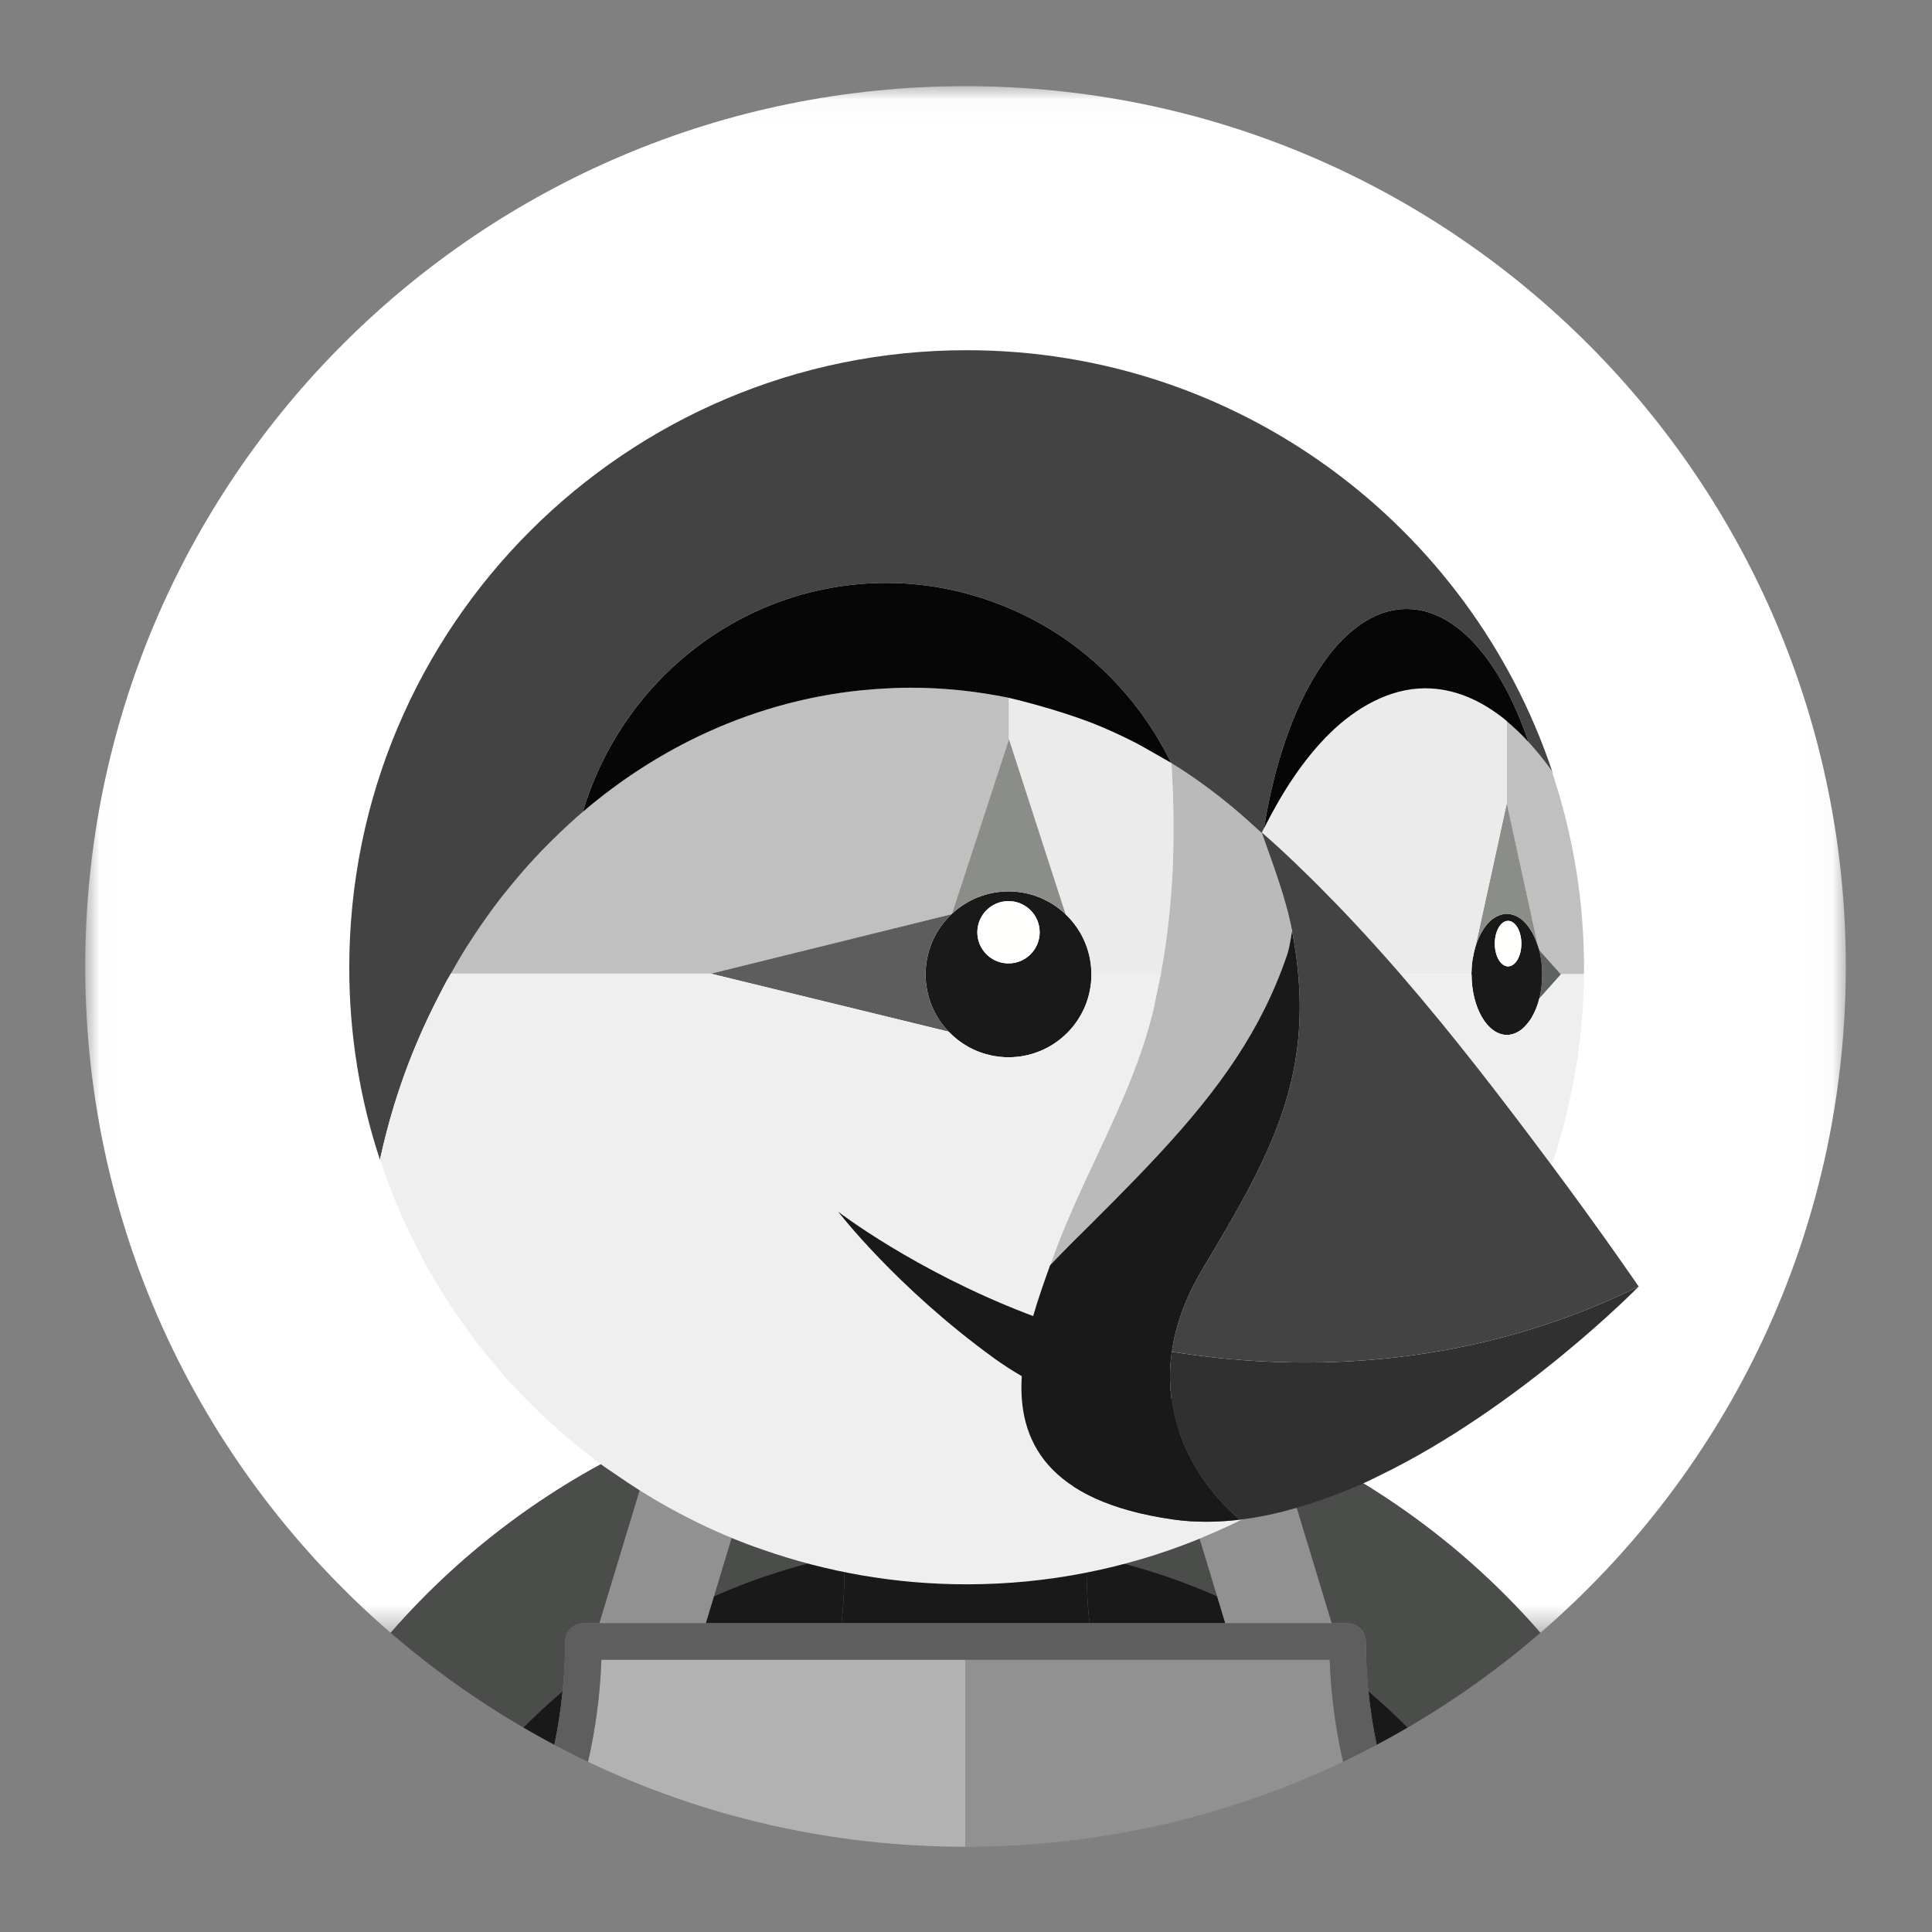 <?xml version="1.0" encoding="UTF-8"?>
<svg width="68px" height="68px" viewBox="0 0 68 68" version="1.1" xmlns="http://www.w3.org/2000/svg" xmlns:xlink="http://www.w3.org/1999/xlink">
    <rect x="0" y="0" width="68" height="68" fill="#808080" stroke="none"/>
    <!-- Generator: Sketch 53.2 (72643) - https://sketchapp.com -->
    <title>Icons / APPS / EXTERNAL / PRESTASHOP 1</title>
    <desc>Created with Sketch.</desc>
    <defs>
        <polygon id="path-1" points="0.013 0.033 61.967 0.033 61.967 54.469 0.013 54.469"></polygon>
    </defs>
    <g id="Icons-/-APPS-/-EXTERNAL-/-PRESTASHOP-1" stroke="none" stroke-width="1" fill="none" fill-rule="evenodd">
        <g id="glyph-2015" transform="translate(3, 3)">
            <g id="Group-3">
                <mask id="mask-2" fill="white">
                    <use xlink:href="#path-1"></use>
                </mask>
                <g id="Clip-2"></g>
                <path d="M20.086,47.577 C20.58,47.357 21.082,47.154 21.588,46.964 C22.159,46.75 22.735,46.548 23.318,46.372 C24.045,46.153 24.777,45.955 25.52,45.798 C26.52,45.585 27.533,45.428 28.554,45.329 C27.981,47.128 27.349,48.917 26.663,50.695 C26.693,51.039 26.709,51.385 26.718,51.733 C28.098,51.46 29.523,51.315 30.983,51.315 C32.443,51.315 33.869,51.46 35.249,51.733 C35.258,51.385 35.274,51.039 35.303,50.695 C34.617,48.917 33.985,47.128 33.413,45.329 C34.433,45.428 35.446,45.585 36.447,45.798 C37.189,45.955 37.922,46.153 38.648,46.372 C39.232,46.548 39.808,46.75 40.379,46.964 C40.885,47.155 41.387,47.357 41.881,47.577 C45.392,49.141 48.593,51.46 51.218,54.469 C57.797,48.788 61.967,40.392 61.967,31.017 C61.967,13.905 48.095,0.033 30.983,0.033 C13.872,0.033 0,13.905 0,31.017 C0,40.392 4.17,48.787 10.749,54.469 C13.374,51.46 16.575,49.141 20.086,47.577" id="Fill-1" fill="#FFFFFF" mask="url(#mask-2)"></path>
            </g>
            <path d="M22.127,53.183 C23.582,52.54 25.118,52.048 26.718,51.733 C26.709,51.385 26.693,51.039 26.663,50.695 C27.349,48.917 27.981,47.128 28.554,45.329 C27.533,45.428 26.52,45.585 25.52,45.798 C24.777,45.955 24.045,46.153 23.318,46.372 C22.735,46.548 22.159,46.75 21.588,46.964 L23.846,47.512 L22.127,53.183" id="Fill-4" fill="#4B4D4A"></path>
            <path d="M16.803,56.523 C16.86,55.946 16.894,55.363 16.894,54.775 C16.894,54.421 17.181,54.133 17.536,54.133 L18.099,54.133 L20.086,47.577 C16.575,49.141 13.374,51.46 10.749,54.469 C12.196,55.719 13.759,56.836 15.421,57.804 C15.863,57.358 16.324,56.93 16.803,56.523" id="Fill-5" fill="#4B4D4A"></path>
            <path d="M41.881,47.577 L43.868,54.133 L44.431,54.133 C44.785,54.133 45.072,54.421 45.072,54.775 C45.072,55.363 45.107,55.946 45.163,56.523 C45.642,56.93 46.104,57.358 46.546,57.804 C48.208,56.836 49.771,55.719 51.218,54.469 C48.593,51.46 45.392,49.141 41.881,47.577" id="Fill-6" fill="#4B4D4A"></path>
            <path d="M38.121,47.512 L40.379,46.964 C39.808,46.75 39.232,46.548 38.648,46.372 C37.922,46.153 37.189,45.955 36.447,45.798 C35.446,45.585 34.433,45.428 33.413,45.329 C33.985,47.128 34.617,48.917 35.303,50.695 C35.274,51.039 35.258,51.385 35.249,51.733 C36.849,52.048 38.385,52.54 39.84,53.183 L38.121,47.512" id="Fill-7" fill="#4B4D4A"></path>
            <path d="M30.984,54.133 L35.349,54.133 C35.26,53.329 35.228,52.527 35.249,51.733 C33.869,51.46 32.443,51.315 30.983,51.315 C29.523,51.315 28.098,51.46 26.718,51.733 C26.739,52.527 26.707,53.329 26.617,54.133 L30.984,54.133" id="Fill-8" fill="#1A1919"></path>
            <path d="M15.421,57.804 C15.781,58.013 16.144,58.218 16.513,58.413 C16.642,57.792 16.741,57.162 16.803,56.523 C16.324,56.93 15.863,57.358 15.421,57.804" id="Fill-9" fill="#1A1919"></path>
            <path d="M21.839,54.133 L26.617,54.133 C26.707,53.329 26.739,52.527 26.718,51.733 C25.118,52.048 23.582,52.54 22.127,53.183 L21.839,54.133" id="Fill-10" fill="#1A1919"></path>
            <path d="M45.163,56.523 C45.226,57.162 45.324,57.792 45.454,58.413 C45.823,58.218 46.186,58.013 46.546,57.804 C46.104,57.358 45.642,56.93 45.163,56.523" id="Fill-11" fill="#1A1919"></path>
            <path d="M40.128,54.133 L39.84,53.183 C38.385,52.54 36.849,52.048 35.249,51.733 C35.228,52.527 35.26,53.329 35.349,54.133 L40.128,54.133" id="Fill-12" fill="#1A1919"></path>
            <path d="M21.839,54.133 L23.846,47.512 L21.588,46.964 C21.082,47.154 20.58,47.357 20.086,47.577 L18.099,54.133 L21.839,54.133" id="Fill-13" fill="#919191"></path>
            <path d="M39.84,53.183 L40.128,54.133 L43.868,54.133 L41.881,47.577 C41.387,47.357 40.885,47.155 40.379,46.964 L38.121,47.512 L39.84,53.183" id="Fill-14" fill="#919191"></path>
            <path d="M18.164,55.457 C18.183,55.443 18.203,55.43 18.223,55.416 L18.166,55.416 C18.166,55.43 18.164,55.444 18.164,55.457" id="Fill-15" fill="#B8A98F"></path>
            <path d="M30.983,55.416 L18.223,55.416 C18.203,55.43 18.183,55.443 18.164,55.457 C18.121,56.668 17.959,57.855 17.696,59.01 C21.723,60.925 26.227,62 30.983,62 L30.983,55.416" id="Fill-16" fill="#B2B2B2"></path>
            <path d="M43.8,55.416 L43.744,55.416 C43.764,55.43 43.783,55.443 43.803,55.457 C43.802,55.444 43.801,55.43 43.8,55.416" id="Fill-17" fill="#9E8D6F"></path>
            <path d="M43.744,55.416 L30.983,55.416 L30.983,62 C35.739,62 40.243,60.925 44.271,59.01 C44.008,57.855 43.845,56.668 43.803,55.457 C43.783,55.443 43.764,55.43 43.744,55.416" id="Fill-18" fill="#919191"></path>
            <polygon id="Fill-19" fill="#6C5C4B" points="30.983 55.416 30.984 55.416 30.984 54.775 30.983 54.775"></polygon>
            <path d="M45.163,56.523 C45.107,55.946 45.072,55.363 45.072,54.775 C45.072,54.421 44.785,54.133 44.431,54.133 L17.536,54.133 C17.181,54.133 16.894,54.421 16.894,54.775 C16.894,55.363 16.86,55.946 16.803,56.523 C16.741,57.162 16.642,57.792 16.513,58.413 C16.903,58.619 17.296,58.82 17.696,59.01 C17.959,57.855 18.121,56.668 18.164,55.457 C18.164,55.444 18.166,55.43 18.166,55.416 L43.8,55.416 C43.801,55.43 43.802,55.444 43.803,55.457 C43.845,56.668 44.008,57.855 44.271,59.01 C44.67,58.82 45.064,58.619 45.454,58.413 C45.324,57.792 45.226,57.162 45.163,56.523" id="Fill-20" fill="#5E5E5E"></path>
            <path d="M39.855,49.712 C39.761,49.605 39.665,49.49 39.565,49.359 C39.665,49.49 39.761,49.605 39.855,49.712" id="Fill-21" fill="#4B4D4A"></path>
            <path d="M40.567,50.42 C40.567,50.42 40.569,50.427 40.574,50.44 C40.569,50.427 40.567,50.42 40.567,50.42 C40.567,50.42 40.253,50.171 39.855,49.712 C40.253,50.171 40.567,50.42 40.567,50.42" id="Fill-22" fill="#9E8D6F"></path>
            <polyline id="Fill-23" fill="#FFFFFE" points="50.035 22.387 50.035 22.388 50.035 22.387"></polyline>
            <path d="M51.281,31.307 C51.281,31.304 51.282,31.301 51.282,31.298 C51.282,31.301 51.281,31.304 51.281,31.307" id="Fill-24" fill="#FFFFFE"></path>
            <path d="M51.613,24.122 L51.612,24.121 L51.613,24.122 C51.607,24.115 51.602,24.108 51.597,24.102 L51.598,24.102 C51.34,23.744 51.075,23.418 50.802,23.122 C50.801,23.121 50.801,23.12 50.8,23.119 C50.801,23.12 50.801,23.121 50.802,23.122 C50.8,23.119 50.797,23.116 50.795,23.113 L50.795,23.114 C50.671,22.979 50.546,22.851 50.42,22.73 C50.372,22.684 50.323,22.644 50.274,22.6 C50.195,22.528 50.116,22.453 50.035,22.387 L50.035,25.27 L51.138,30.323 L51.138,30.323 C51.15,30.362 51.165,30.399 51.175,30.44 L51.94,31.296 L51.947,31.288 L52.747,31.288 C52.749,31.214 52.753,31.141 52.753,31.066 L52.753,31.065 C52.753,28.682 52.361,26.391 51.652,24.245 L51.652,24.246 C51.638,24.204 51.626,24.163 51.613,24.122" id="Fill-25" fill="#C0C0C0"></path>
            <path d="M51.282,31.298 C51.282,31.295 51.281,31.293 51.281,31.29 C51.281,31.293 51.282,31.295 51.282,31.298" id="Fill-26" fill="#B6B7B4"></path>
            <path d="M51.247,30.816 C51.248,30.824 51.25,30.831 51.251,30.839 C51.252,30.844 51.253,30.849 51.254,30.854 C51.254,30.855 51.254,30.855 51.254,30.856 C51.269,30.974 51.275,31.098 51.277,31.222 C51.278,31.245 51.281,31.267 51.281,31.29 C51.281,31.293 51.282,31.295 51.282,31.298 C51.282,31.301 51.281,31.304 51.281,31.307 C51.281,31.332 51.277,31.355 51.277,31.38 C51.274,31.502 51.269,31.623 51.254,31.739 C51.254,31.74 51.254,31.741 51.254,31.741 C51.253,31.747 51.252,31.752 51.251,31.759 C51.25,31.768 51.247,31.777 51.246,31.786 C51.228,31.913 51.206,32.036 51.176,32.152 C51.176,32.153 51.176,32.154 51.176,32.154 L51.176,32.154 L51.18,32.15 C51.181,32.148 51.181,32.146 51.182,32.144 L51.182,32.144 L51.94,31.296 L51.175,30.44 C51.175,30.44 51.175,30.441 51.176,30.441 C51.206,30.561 51.229,30.686 51.247,30.816" id="Fill-27" fill="#5F6360"></path>
            <path d="M50.079,31.014 C49.821,31.014 49.612,30.655 49.612,30.212 C49.612,29.77 49.821,29.411 50.079,29.411 C50.338,29.411 50.547,29.77 50.547,30.212 C50.547,30.655 50.338,31.014 50.079,31.014 Z M51.246,31.786 C51.248,31.77 51.253,31.755 51.254,31.739 C51.269,31.623 51.274,31.502 51.277,31.38 C51.277,31.352 51.282,31.326 51.282,31.298 C51.282,31.272 51.278,31.248 51.277,31.222 C51.275,31.098 51.269,30.974 51.254,30.856 C51.253,30.842 51.249,30.829 51.247,30.816 C51.229,30.686 51.206,30.561 51.176,30.441 C51.165,30.4 51.15,30.363 51.138,30.323 C51.065,30.08 50.965,29.866 50.846,29.688 C50.83,29.664 50.814,29.641 50.797,29.619 C50.765,29.575 50.732,29.532 50.697,29.494 C50.646,29.439 50.593,29.388 50.537,29.345 C50.516,29.329 50.493,29.318 50.471,29.303 C50.423,29.272 50.374,29.245 50.323,29.224 C50.301,29.215 50.279,29.207 50.257,29.2 C50.184,29.178 50.111,29.161 50.035,29.161 C49.959,29.161 49.885,29.178 49.813,29.2 C49.79,29.207 49.768,29.215 49.747,29.225 C49.696,29.245 49.646,29.272 49.598,29.304 C49.576,29.318 49.553,29.329 49.532,29.345 C49.476,29.388 49.423,29.439 49.372,29.494 C49.337,29.532 49.305,29.575 49.272,29.618 C49.256,29.641 49.239,29.664 49.223,29.688 C49.105,29.866 49.004,30.08 48.931,30.323 C48.928,30.333 48.925,30.342 48.922,30.352 C48.89,30.463 48.865,30.58 48.843,30.701 C48.837,30.738 48.829,30.773 48.823,30.811 C48.804,30.945 48.794,31.085 48.792,31.229 C48.792,31.249 48.789,31.268 48.789,31.288 L48.794,31.288 C48.794,32.468 49.352,33.425 50.041,33.425 C50.159,33.425 50.273,33.394 50.382,33.341 C50.399,33.332 50.416,33.323 50.434,33.313 C50.479,33.287 50.523,33.259 50.565,33.225 C50.589,33.206 50.611,33.183 50.633,33.162 C50.688,33.11 50.74,33.052 50.79,32.988 C50.824,32.943 50.858,32.897 50.89,32.847 C50.91,32.814 50.928,32.78 50.947,32.745 C50.982,32.681 51.015,32.614 51.045,32.543 C51.056,32.517 51.067,32.492 51.077,32.466 C51.115,32.367 51.148,32.262 51.176,32.152 C51.206,32.036 51.228,31.913 51.246,31.786 L51.246,31.786 Z" id="Fill-28" fill="#1A1919"></path>
            <path d="M50.079,29.411 C49.821,29.411 49.612,29.77 49.612,30.212 C49.612,30.655 49.821,31.014 50.079,31.014 C50.338,31.014 50.547,30.655 50.547,30.212 C50.547,29.77 50.338,29.411 50.079,29.411" id="Fill-29" fill="#FFFFFE"></path>
            <path d="M48.931,30.323 L48.931,30.323 C49.004,30.08 49.105,29.866 49.223,29.688 C49.239,29.664 49.256,29.641 49.272,29.618 C49.305,29.575 49.337,29.532 49.372,29.494 C49.423,29.438 49.476,29.388 49.532,29.345 C49.553,29.329 49.576,29.318 49.598,29.304 C49.646,29.272 49.696,29.246 49.747,29.225 C49.768,29.215 49.79,29.207 49.813,29.2 C49.885,29.177 49.959,29.161 50.035,29.161 C50.111,29.161 50.184,29.177 50.257,29.2 C50.279,29.207 50.301,29.215 50.323,29.224 C50.374,29.246 50.423,29.272 50.471,29.303 C50.493,29.318 50.516,29.329 50.537,29.345 C50.593,29.388 50.646,29.438 50.697,29.494 C50.732,29.532 50.765,29.575 50.797,29.619 C50.814,29.641 50.83,29.664 50.846,29.688 C50.965,29.866 51.065,30.08 51.138,30.323 L51.138,30.323 L51.138,30.323 L50.035,25.27 L48.931,30.323 L48.931,30.323" id="Fill-30" fill="#8A8D88"></path>
            <path d="M32.496,30.909 C31.89,30.909 31.399,30.418 31.399,29.812 C31.399,29.207 31.89,28.716 32.496,28.716 C33.101,28.716 33.593,29.207 33.593,29.812 C33.593,30.418 33.101,30.909 32.496,30.909 Z M35.413,31.251 C35.411,31.149 35.405,31.049 35.393,30.95 C35.393,30.949 35.393,30.948 35.393,30.946 C35.381,30.849 35.365,30.753 35.344,30.659 C35.343,30.656 35.343,30.654 35.342,30.651 C35.321,30.558 35.296,30.466 35.266,30.377 C35.265,30.375 35.265,30.373 35.264,30.371 C35.234,30.281 35.2,30.193 35.162,30.107 C35.161,30.106 35.16,30.104 35.159,30.102 C35.121,30.016 35.078,29.932 35.032,29.851 C34.89,29.602 34.713,29.377 34.507,29.181 C34.246,28.932 33.939,28.731 33.6,28.592 C33.597,28.59 33.594,28.59 33.592,28.589 C33.425,28.52 33.25,28.467 33.069,28.431 C33.065,28.43 33.06,28.43 33.056,28.429 C32.875,28.393 32.688,28.374 32.496,28.374 C32.308,28.374 32.124,28.393 31.946,28.427 C31.94,28.429 31.933,28.429 31.927,28.43 C31.749,28.466 31.578,28.517 31.414,28.583 C31.41,28.585 31.405,28.587 31.401,28.588 C31.234,28.656 31.075,28.739 30.926,28.835 C30.925,28.835 30.925,28.835 30.924,28.836 C30.773,28.933 30.632,29.043 30.502,29.166 L30.498,29.176 L30.488,29.178 C30.28,29.376 30.101,29.604 29.958,29.854 C29.956,29.857 29.954,29.86 29.953,29.863 C29.909,29.94 29.869,30.02 29.833,30.101 C29.829,30.11 29.824,30.118 29.821,30.127 C29.788,30.202 29.759,30.28 29.732,30.359 C29.727,30.374 29.721,30.388 29.716,30.404 C29.692,30.477 29.674,30.552 29.656,30.628 C29.651,30.649 29.644,30.67 29.639,30.692 C29.624,30.766 29.613,30.843 29.603,30.919 C29.6,30.943 29.595,30.965 29.593,30.989 C29.582,31.089 29.577,31.19 29.577,31.293 C29.577,31.486 29.597,31.675 29.633,31.857 C29.633,31.861 29.633,31.865 29.634,31.869 C29.671,32.051 29.725,32.227 29.794,32.395 C29.794,32.397 29.795,32.4 29.796,32.402 C29.937,32.742 30.14,33.051 30.391,33.312 C30.589,33.519 30.818,33.697 31.069,33.838 C31.07,33.839 31.071,33.84 31.073,33.841 C31.151,33.885 31.232,33.924 31.315,33.961 C31.321,33.964 31.328,33.968 31.335,33.971 C31.411,34.004 31.49,34.033 31.57,34.06 C31.584,34.064 31.597,34.07 31.61,34.075 C31.684,34.098 31.76,34.117 31.836,34.134 C31.857,34.139 31.876,34.146 31.897,34.15 C31.971,34.166 32.047,34.176 32.124,34.186 C32.147,34.189 32.169,34.194 32.193,34.196 C32.292,34.207 32.393,34.212 32.496,34.212 C32.899,34.212 33.283,34.131 33.632,33.983 C33.807,33.909 33.973,33.819 34.128,33.714 C34.439,33.504 34.707,33.236 34.917,32.925 C35.021,32.77 35.112,32.604 35.186,32.429 C35.333,32.08 35.415,31.696 35.415,31.293 C35.415,31.286 35.414,31.28 35.414,31.273 C35.414,31.266 35.413,31.258 35.413,31.251 L35.413,31.251 Z" id="Fill-31" fill="#1A1919"></path>
            <path d="M32.496,28.716 C31.89,28.716 31.399,29.207 31.399,29.812 C31.399,30.418 31.89,30.909 32.496,30.909 C33.101,30.909 33.593,30.418 33.593,29.812 C33.593,29.207 33.101,28.716 32.496,28.716" id="Fill-32" fill="#FFFFFE"></path>
            <path d="M30.488,29.178 L30.488,29.178 L30.498,29.176 L30.502,29.166 L32.512,23.017 C32.512,23.017 32.512,22.653 32.512,22.289 C32.512,22.187 32.512,22.085 32.512,21.991 C32.512,21.96 32.512,21.928 32.512,21.899 C32.512,21.853 32.512,21.811 32.512,21.773 C32.512,21.745 32.512,21.719 32.512,21.696 C32.512,21.665 32.512,21.64 32.512,21.619 C32.512,21.602 32.512,21.587 32.512,21.578 C32.512,21.567 32.512,21.562 32.512,21.562 C31.392,21.332 30.241,21.206 29.063,21.206 C28.669,21.206 28.279,21.223 27.891,21.249 C27.835,21.253 27.778,21.256 27.722,21.261 C25.704,21.414 23.716,21.94 21.876,22.78 C20.298,23.5 18.832,24.449 17.514,25.575 L17.514,25.575 C17.513,25.576 17.513,25.576 17.512,25.577 C17.158,25.878 16.819,26.195 16.488,26.52 C16.426,26.581 16.363,26.641 16.302,26.702 C15.99,27.016 15.688,27.341 15.397,27.675 C15.334,27.748 15.272,27.822 15.209,27.896 C14.917,28.241 14.632,28.593 14.362,28.957 C14.339,28.987 14.318,29.019 14.296,29.05 C14.038,29.401 13.792,29.76 13.556,30.126 C13.51,30.198 13.462,30.268 13.417,30.34 C13.226,30.644 13.048,30.955 12.871,31.268 L22.03,31.268 L30.488,29.178" id="Fill-33" fill="#C0C0C0"></path>
            <path d="M38.22,28.486 C38.238,28.246 38.254,28.007 38.266,27.767 C38.283,27.442 38.294,27.117 38.3,26.791 C38.305,26.539 38.304,26.286 38.303,26.034 C38.303,25.961 38.305,25.888 38.304,25.815 C38.297,25.164 38.272,24.513 38.232,23.861 C38.23,23.86 38.229,23.858 38.227,23.857 C38.226,23.855 38.225,23.854 38.224,23.852 C38.222,23.851 38.212,23.846 38.204,23.841 C38.196,23.836 38.189,23.832 38.175,23.824 C38.055,23.755 37.761,23.587 37.497,23.437 C37.492,23.434 37.486,23.431 37.48,23.428 C37.414,23.39 37.349,23.353 37.291,23.32 C37.29,23.32 37.288,23.319 37.287,23.318 C37.237,23.29 37.195,23.266 37.156,23.245 C37.148,23.24 37.137,23.234 37.13,23.23 C37.087,23.206 37.054,23.188 37.035,23.178 C36.614,22.96 36.184,22.758 35.747,22.573 C34.705,22.133 33.302,21.748 32.512,21.562 L32.512,22.289 C32.512,22.653 32.512,23.017 32.512,23.017 L34.505,29.176 L34.507,29.181 C34.713,29.377 34.89,29.602 35.032,29.85 L35.032,29.851 C35.078,29.932 35.121,30.016 35.159,30.102 C35.16,30.104 35.161,30.106 35.162,30.107 C35.2,30.193 35.234,30.281 35.264,30.371 C35.265,30.373 35.265,30.375 35.266,30.377 C35.296,30.466 35.321,30.558 35.342,30.651 C35.343,30.654 35.343,30.656 35.344,30.659 C35.365,30.753 35.381,30.849 35.393,30.946 C35.393,30.948 35.393,30.949 35.393,30.95 C35.405,31.049 35.411,31.149 35.413,31.251 L35.42,31.268 L37.86,31.268 C38.025,30.375 38.14,29.47 38.213,28.561 C38.215,28.536 38.218,28.511 38.22,28.486" id="Fill-34" fill="#EBEBEB"></path>
            <path d="M41.411,26.309 C41.409,26.311 41.408,26.314 41.406,26.317 C41.408,26.314 41.409,26.312 41.411,26.309 L41.411,26.309" id="Fill-35" fill="#F1A948"></path>
            <path d="M35.434,40.043 C35.987,39.492 36.51,38.965 37.009,38.448 C37.305,38.141 37.594,37.836 37.871,37.536 C39.91,35.323 41.407,33.251 42.308,30.586 C42.329,30.523 42.35,30.44 42.371,30.346 C42.374,30.332 42.377,30.318 42.38,30.303 C42.402,30.203 42.422,30.093 42.443,29.968 C42.451,29.882 42.459,29.799 42.467,29.718 C42.241,28.558 41.801,27.43 41.414,26.316 C41.415,26.32 41.416,26.324 41.418,26.328 C41.415,26.326 41.408,26.319 41.406,26.317 C41.332,26.247 41.254,26.181 41.179,26.112 C40.949,25.9 40.716,25.694 40.479,25.493 C39.766,24.893 39.018,24.344 38.232,23.861 C38.272,24.513 38.297,25.164 38.304,25.815 C38.305,25.888 38.303,25.961 38.303,26.034 C38.304,26.286 38.305,26.539 38.3,26.791 C38.294,27.117 38.283,27.442 38.266,27.767 C38.254,28.007 38.238,28.246 38.22,28.486 C38.218,28.511 38.215,28.536 38.213,28.561 C38.14,29.47 38.025,30.375 37.86,31.268 L37.574,32.623 C36.975,35.05 35.759,37.251 34.76,39.524 C34.495,40.127 34.243,40.736 34.023,41.357 C34.002,41.414 33.981,41.473 33.96,41.532 C34.272,41.204 34.549,40.92 34.759,40.712 C34.988,40.485 35.213,40.262 35.434,40.043" id="Fill-36" fill="#BABABA"></path>
            <path d="M30.502,29.166 L30.502,29.166 C30.632,29.043 30.773,28.933 30.924,28.836 C30.925,28.835 30.925,28.835 30.926,28.835 C31.075,28.739 31.234,28.656 31.401,28.588 C31.405,28.587 31.41,28.585 31.414,28.583 C31.578,28.517 31.749,28.466 31.927,28.43 C31.933,28.429 31.939,28.429 31.946,28.427 C32.124,28.393 32.308,28.374 32.496,28.374 C32.688,28.374 32.875,28.393 33.056,28.429 C33.06,28.43 33.065,28.43 33.069,28.431 C33.25,28.467 33.425,28.52 33.592,28.589 C33.594,28.59 33.597,28.59 33.6,28.592 C33.939,28.731 34.246,28.932 34.507,29.181 L34.505,29.176 L32.512,23.017 L30.502,29.166" id="Fill-37" fill="#8A8D88"></path>
            <path d="M29.794,32.395 C29.725,32.227 29.671,32.051 29.634,31.869 C29.633,31.865 29.633,31.861 29.633,31.857 C29.597,31.675 29.577,31.486 29.577,31.293 C29.577,31.19 29.582,31.089 29.593,30.989 C29.595,30.965 29.6,30.943 29.603,30.919 C29.613,30.843 29.624,30.766 29.639,30.692 C29.644,30.67 29.651,30.649 29.656,30.628 C29.674,30.552 29.692,30.477 29.716,30.404 C29.721,30.388 29.727,30.374 29.732,30.359 C29.759,30.28 29.788,30.202 29.821,30.127 C29.824,30.118 29.829,30.11 29.833,30.101 C29.869,30.02 29.909,29.94 29.953,29.863 C29.954,29.86 29.956,29.857 29.958,29.854 C30.101,29.604 30.28,29.376 30.488,29.178 L22.03,31.268 L22.014,31.268 L30.391,33.312 C30.14,33.051 29.937,32.742 29.796,32.402 C29.795,32.4 29.794,32.397 29.794,32.395" id="Fill-38" fill="#5D5D5D"></path>
            <path d="M48.823,30.811 C48.829,30.773 48.837,30.738 48.843,30.701 C48.865,30.58 48.89,30.463 48.922,30.352 C48.926,30.339 48.927,30.325 48.931,30.313 L50.035,25.259 L50.034,22.378 C49.133,21.633 48.167,21.226 47.162,21.226 C45.892,21.226 44.707,21.928 43.821,22.794 C42.852,23.742 42.103,24.935 41.498,26.139 C41.47,26.194 41.441,26.247 41.414,26.303 C41.6,26.465 41.785,26.629 41.967,26.795 C42.38,27.173 42.783,27.56 43.181,27.953 C43.367,28.136 43.549,28.323 43.731,28.509 C43.925,28.706 44.119,28.903 44.31,29.103 C44.555,29.361 44.798,29.621 45.039,29.884 C45.14,29.994 45.241,30.105 45.342,30.216 C45.632,30.537 45.92,30.86 46.204,31.187 L46.205,31.188 C46.252,31.237 46.286,31.273 46.299,31.288 L48.787,31.288 C48.787,31.268 48.792,31.249 48.792,31.229 C48.794,31.085 48.804,30.945 48.823,30.811" id="Fill-39" fill="#EBEBEB"></path>
            <path d="M41.414,26.316 C41.413,26.314 41.412,26.311 41.411,26.309 C41.409,26.312 41.408,26.314 41.406,26.317 C41.408,26.319 41.415,26.326 41.418,26.328 C41.416,26.324 41.415,26.32 41.414,26.316" id="Fill-40" fill="#E0DAD3"></path>
            <path d="M11.371,34.447 C11.378,34.429 11.386,34.41 11.393,34.392 C11.553,33.973 11.729,33.559 11.913,33.15 C11.964,33.036 12.017,32.923 12.071,32.809 C12.222,32.488 12.381,32.171 12.547,31.857 C12.614,31.729 12.68,31.6 12.75,31.474 C12.788,31.404 12.832,31.337 12.871,31.268 C13.048,30.955 13.226,30.644 13.417,30.34 C13.462,30.268 13.51,30.198 13.556,30.126 C13.792,29.76 14.038,29.401 14.296,29.05 C14.318,29.019 14.339,28.987 14.362,28.957 C14.632,28.593 14.917,28.241 15.209,27.896 C15.272,27.822 15.334,27.748 15.397,27.675 C15.688,27.341 15.99,27.016 16.302,26.702 C16.363,26.641 16.426,26.581 16.488,26.52 C16.819,26.195 17.158,25.878 17.512,25.577 C17.513,25.576 17.513,25.576 17.514,25.575 C18.906,20.912 23.165,17.517 28.205,17.517 C30.233,17.517 32.251,18.102 33.979,19.159 C35.753,20.244 37.198,21.833 38.137,23.685 C38.141,23.695 38.146,23.704 38.151,23.713 C38.174,23.76 38.201,23.805 38.224,23.852 C38.225,23.854 38.226,23.855 38.227,23.857 C38.229,23.858 38.23,23.86 38.232,23.861 C39.018,24.344 39.766,24.893 40.479,25.493 C40.716,25.694 40.949,25.9 41.179,26.112 C41.254,26.181 41.332,26.247 41.406,26.317 C41.408,26.314 41.409,26.311 41.411,26.309 C41.412,26.307 41.413,26.305 41.414,26.303 C41.439,26.25 41.464,26.197 41.49,26.145 C42.201,21.663 44.178,18.434 46.51,18.434 C48.267,18.434 49.825,20.267 50.79,23.088 L50.799,23.119 C50.8,23.12 50.801,23.121 50.802,23.122 C51.075,23.418 51.34,23.744 51.598,24.102 L51.597,24.102 C51.602,24.108 51.607,24.115 51.613,24.122 L51.612,24.121 L51.613,24.122 C51.626,24.163 51.638,24.204 51.652,24.246 L51.652,24.245 L51.615,24.098 C48.714,15.51 40.591,9.326 31.023,9.326 C19.022,9.326 9.293,19.055 9.293,31.056 C9.293,33.422 9.671,35.7 10.373,37.819 C10.374,37.815 10.375,37.811 10.376,37.807 C10.514,37.168 10.679,36.532 10.871,35.904 C11.022,35.414 11.188,34.928 11.371,34.447" id="Fill-41" fill="#434343"></path>
            <path d="M51.94,31.296 L51.182,32.144 L51.182,32.144 C51.181,32.146 51.181,32.148 51.18,32.15 C51.152,32.261 51.116,32.365 51.077,32.466 C51.067,32.492 51.056,32.517 51.045,32.543 C51.015,32.614 50.982,32.681 50.947,32.745 C50.928,32.78 50.91,32.814 50.89,32.847 C50.858,32.897 50.825,32.943 50.79,32.988 C50.74,33.052 50.688,33.11 50.633,33.162 C50.611,33.183 50.589,33.206 50.565,33.225 C50.523,33.259 50.479,33.287 50.434,33.313 C50.416,33.323 50.399,33.332 50.382,33.341 C50.273,33.394 50.159,33.425 50.041,33.425 C49.352,33.425 48.794,32.468 48.794,31.288 L46.291,31.288 C46.292,31.289 46.292,31.289 46.293,31.29 C46.757,31.826 47.214,32.37 47.664,32.919 C47.67,32.925 47.675,32.932 47.681,32.939 C48.119,33.473 48.55,34.012 48.977,34.555 C48.998,34.582 49.019,34.608 49.04,34.635 C49.445,35.151 49.844,35.67 50.241,36.191 C50.28,36.242 50.318,36.292 50.357,36.342 C50.776,36.894 51.192,37.448 51.605,38.002 C51.607,38.006 51.61,38.009 51.613,38.013 C52.328,35.898 52.728,33.639 52.753,31.288 L51.947,31.288 L51.94,31.296" id="Fill-42" fill="#EFEFEF"></path>
            <path d="M27.722,21.261 C27.778,21.256 27.835,21.253 27.891,21.249 C28.279,21.223 28.669,21.206 29.063,21.206 C30.241,21.206 31.392,21.332 32.512,21.562 C32.512,21.562 32.512,21.568 32.512,21.578 C32.512,21.587 32.512,21.602 32.512,21.619 C32.512,21.64 32.512,21.666 32.512,21.696 C32.512,21.719 32.512,21.745 32.512,21.773 C32.512,21.811 32.512,21.854 32.512,21.899 C32.512,21.928 32.512,21.96 32.512,21.991 C32.512,22.031 32.512,22.073 32.512,22.115 L32.512,21.562 C33.302,21.748 34.705,22.133 35.747,22.573 C36.184,22.758 36.614,22.96 37.035,23.178 C37.054,23.188 37.087,23.207 37.13,23.23 C37.137,23.234 37.148,23.24 37.156,23.245 C37.195,23.266 37.238,23.29 37.287,23.318 C37.288,23.319 37.29,23.32 37.291,23.32 C37.349,23.353 37.413,23.39 37.48,23.428 C37.486,23.431 37.492,23.434 37.497,23.437 C37.765,23.589 38.061,23.759 38.175,23.824 C38.189,23.832 38.196,23.836 38.204,23.841 C38.209,23.844 38.222,23.851 38.224,23.852 C38.201,23.805 38.174,23.76 38.151,23.713 C38.146,23.704 38.141,23.695 38.137,23.685 C37.198,21.833 35.753,20.244 33.979,19.159 C32.251,18.102 30.233,17.517 28.205,17.517 C23.165,17.517 18.906,20.912 17.514,25.575 C18.832,24.449 20.298,23.5 21.876,22.78 C23.716,21.94 25.704,21.414 27.722,21.261" id="Fill-43" fill="#060606"></path>
            <path d="M32.512,22.115 L32.512,22.245" id="Stroke-44" stroke-linecap="round" stroke-linejoin="round"></path>
            <path d="M43.821,22.794 C44.707,21.928 45.892,21.226 47.162,21.226 C48.167,21.226 49.133,21.633 50.034,22.378 C50.034,22.378 50.035,22.385 50.035,22.387 L50.035,22.388 L50.035,22.387 C50.116,22.453 50.195,22.528 50.274,22.6 C50.323,22.644 50.372,22.684 50.42,22.73 C50.546,22.851 50.671,22.979 50.795,23.114 L50.795,23.113 C50.797,23.116 50.8,23.119 50.802,23.122 C50.801,23.121 50.801,23.12 50.8,23.119 L50.799,23.119 L50.79,23.088 C49.825,20.267 48.267,18.434 46.51,18.434 C44.178,18.434 42.201,21.663 41.49,26.145 L41.498,26.139 C42.103,24.935 42.852,23.742 43.821,22.794" id="Fill-45" fill="#060606"></path>
            <path d="M23.242,51.326 C23.441,51.403 23.643,51.471 23.844,51.542 C26.092,52.329 28.506,52.763 31.023,52.763 C33.893,52.763 36.631,52.201 39.139,51.191 C39.271,51.137 39.401,51.079 39.533,51.023 C39.745,50.932 39.957,50.839 40.166,50.742 C40.354,50.655 40.541,50.568 40.726,50.476 C40.681,50.482 40.636,50.49 40.592,50.495 C39.812,50.583 39.038,50.588 38.282,50.479 C33.811,49.837 32.821,47.681 32.963,45.436 C32.641,45.25 32.313,45.041 31.98,44.8 C28.541,42.305 26.5,39.647 26.5,39.647 C26.5,39.647 29.153,41.695 33.115,43.227 C33.2,43.26 33.28,43.289 33.363,43.32 C33.548,42.68 33.767,42.072 33.96,41.532 C33.981,41.473 34.002,41.414 34.023,41.357 C34.243,40.736 34.495,40.127 34.76,39.524 C35.759,37.251 36.975,35.05 37.574,32.623 L37.86,31.268 L35.415,31.268 C35.415,31.269 35.415,31.271 35.415,31.272 L35.414,31.273 C35.414,31.28 35.415,31.286 35.415,31.293 C35.415,31.696 35.333,32.08 35.186,32.429 C35.112,32.604 35.021,32.77 34.917,32.925 C34.707,33.236 34.439,33.504 34.128,33.714 C33.973,33.819 33.807,33.909 33.632,33.983 C33.283,34.131 32.899,34.212 32.496,34.212 C32.393,34.212 32.292,34.207 32.193,34.196 C32.169,34.194 32.147,34.189 32.124,34.186 C32.047,34.176 31.971,34.166 31.897,34.15 C31.876,34.146 31.857,34.139 31.836,34.134 C31.76,34.117 31.684,34.098 31.61,34.075 C31.597,34.07 31.584,34.064 31.57,34.06 C31.49,34.033 31.411,34.004 31.335,33.971 C31.328,33.968 31.321,33.964 31.315,33.961 C31.232,33.924 31.151,33.885 31.073,33.841 C31.071,33.84 31.07,33.839 31.069,33.838 C30.818,33.697 30.589,33.519 30.391,33.312 L22.014,31.268 L12.871,31.268 C12.832,31.337 12.788,31.404 12.75,31.474 C12.68,31.6 12.614,31.729 12.547,31.857 C12.381,32.171 12.222,32.488 12.071,32.809 C12.017,32.922 11.964,33.036 11.913,33.15 C11.729,33.559 11.553,33.973 11.393,34.392 C11.386,34.41 11.378,34.429 11.371,34.447 C11.188,34.928 11.022,35.414 10.871,35.904 C10.679,36.532 10.514,37.168 10.376,37.807 C11.815,42.197 14.615,45.969 18.276,48.628 C18.383,48.705 18.495,48.774 18.603,48.849 C19.222,49.282 19.862,49.687 20.525,50.055 C21.397,50.537 22.303,50.966 23.242,51.326" id="Fill-46" fill="#EFEFEF"></path>
            <path d="M38.245,44.577 C38.212,44.81 38.189,45.038 38.183,45.26 C38.17,45.661 38.198,46.043 38.256,46.404 C38.295,46.645 38.347,46.876 38.41,47.097 C38.505,47.429 38.623,47.739 38.756,48.026 C38.888,48.313 39.035,48.576 39.186,48.815 C39.236,48.894 39.286,48.971 39.337,49.045 C39.413,49.156 39.489,49.261 39.565,49.359 C39.665,49.49 39.761,49.605 39.855,49.712 C40.253,50.171 40.567,50.42 40.567,50.42 C40.567,50.42 40.569,50.427 40.574,50.44 C40.578,50.453 40.584,50.472 40.592,50.495 C40.636,50.49 40.681,50.482 40.726,50.476 C41.695,50.355 42.671,50.092 43.634,49.746 C44.125,49.569 44.614,49.378 45.095,49.158 C45.242,49.091 45.386,49.016 45.531,48.946 C50.509,46.539 54.676,42.282 54.676,42.282 C48.423,45.355 42.31,45.233 38.245,44.577" id="Fill-47" fill="#303030"></path>
            <path d="M50.241,36.191 C49.844,35.67 49.445,35.151 49.04,34.635 C49.019,34.608 48.998,34.582 48.977,34.555 C48.55,34.012 48.119,33.473 47.681,32.939 C47.675,32.932 47.67,32.925 47.664,32.919 C47.214,32.37 46.757,31.826 46.293,31.29 C46.263,31.256 46.234,31.221 46.204,31.187 C45.92,30.86 45.632,30.537 45.342,30.216 C45.241,30.105 45.14,29.994 45.039,29.884 C44.798,29.621 44.555,29.361 44.31,29.103 C44.119,28.903 43.925,28.706 43.731,28.509 C43.549,28.323 43.367,28.136 43.181,27.953 C42.783,27.56 42.38,27.173 41.967,26.795 C41.785,26.629 41.6,26.464 41.414,26.303 C41.413,26.305 41.412,26.307 41.411,26.309 C41.803,27.437 42.251,28.58 42.476,29.757 C42.534,30.063 42.583,30.36 42.622,30.651 C43.169,34.725 41.864,37.384 39.791,40.882 C39.642,41.133 39.49,41.388 39.334,41.648 C38.86,42.439 38.556,43.187 38.38,43.89 C38.321,44.124 38.277,44.353 38.245,44.577 C42.31,45.233 48.423,45.355 54.676,42.282 C54.676,42.282 53.45,40.48 51.605,38.002 C51.192,37.448 50.776,36.894 50.357,36.342 C50.319,36.292 50.28,36.242 50.241,36.191" id="Fill-48" fill="#434343"></path>
            <path d="M40.567,50.42 C40.567,50.42 40.253,50.171 39.855,49.712 C39.761,49.605 39.665,49.49 39.565,49.359 C39.489,49.261 39.413,49.156 39.337,49.045 C39.286,48.971 39.236,48.894 39.186,48.815 C39.035,48.576 38.888,48.313 38.756,48.026 C38.623,47.739 38.505,47.429 38.41,47.097 C38.347,46.876 38.295,46.645 38.256,46.404 C38.198,46.043 38.17,45.661 38.183,45.26 C38.189,45.038 38.212,44.81 38.245,44.577 C38.277,44.353 38.321,44.124 38.38,43.89 C38.556,43.187 38.86,42.439 39.334,41.648 C39.335,41.646 39.336,41.644 39.337,41.642 C39.492,41.384 39.643,41.131 39.791,40.882 C41.864,37.384 43.169,34.725 42.622,30.651 C42.583,30.36 42.534,30.063 42.476,29.757 C42.445,29.968 42.413,30.15 42.38,30.303 C42.377,30.318 42.374,30.332 42.371,30.346 C42.35,30.439 42.329,30.523 42.308,30.586 C41.407,33.251 39.91,35.323 37.871,37.536 C37.594,37.836 37.305,38.141 37.009,38.448 C36.51,38.965 35.987,39.492 35.434,40.043 C35.213,40.262 34.988,40.485 34.759,40.712 C34.549,40.92 34.272,41.204 33.96,41.532 C33.767,42.072 33.548,42.68 33.363,43.32 C33.28,43.289 33.2,43.26 33.115,43.227 C29.153,41.695 26.5,39.647 26.5,39.647 C26.5,39.647 28.541,42.305 31.98,44.8 C32.313,45.041 32.641,45.25 32.963,45.436 C32.821,47.681 33.811,49.837 38.282,50.479 C39.038,50.588 39.812,50.583 40.592,50.495 C40.584,50.472 40.578,50.453 40.574,50.44 C40.569,50.427 40.567,50.42 40.567,50.42" id="Fill-49" fill="#1A1919"></path>
        </g>
    </g>
</svg>